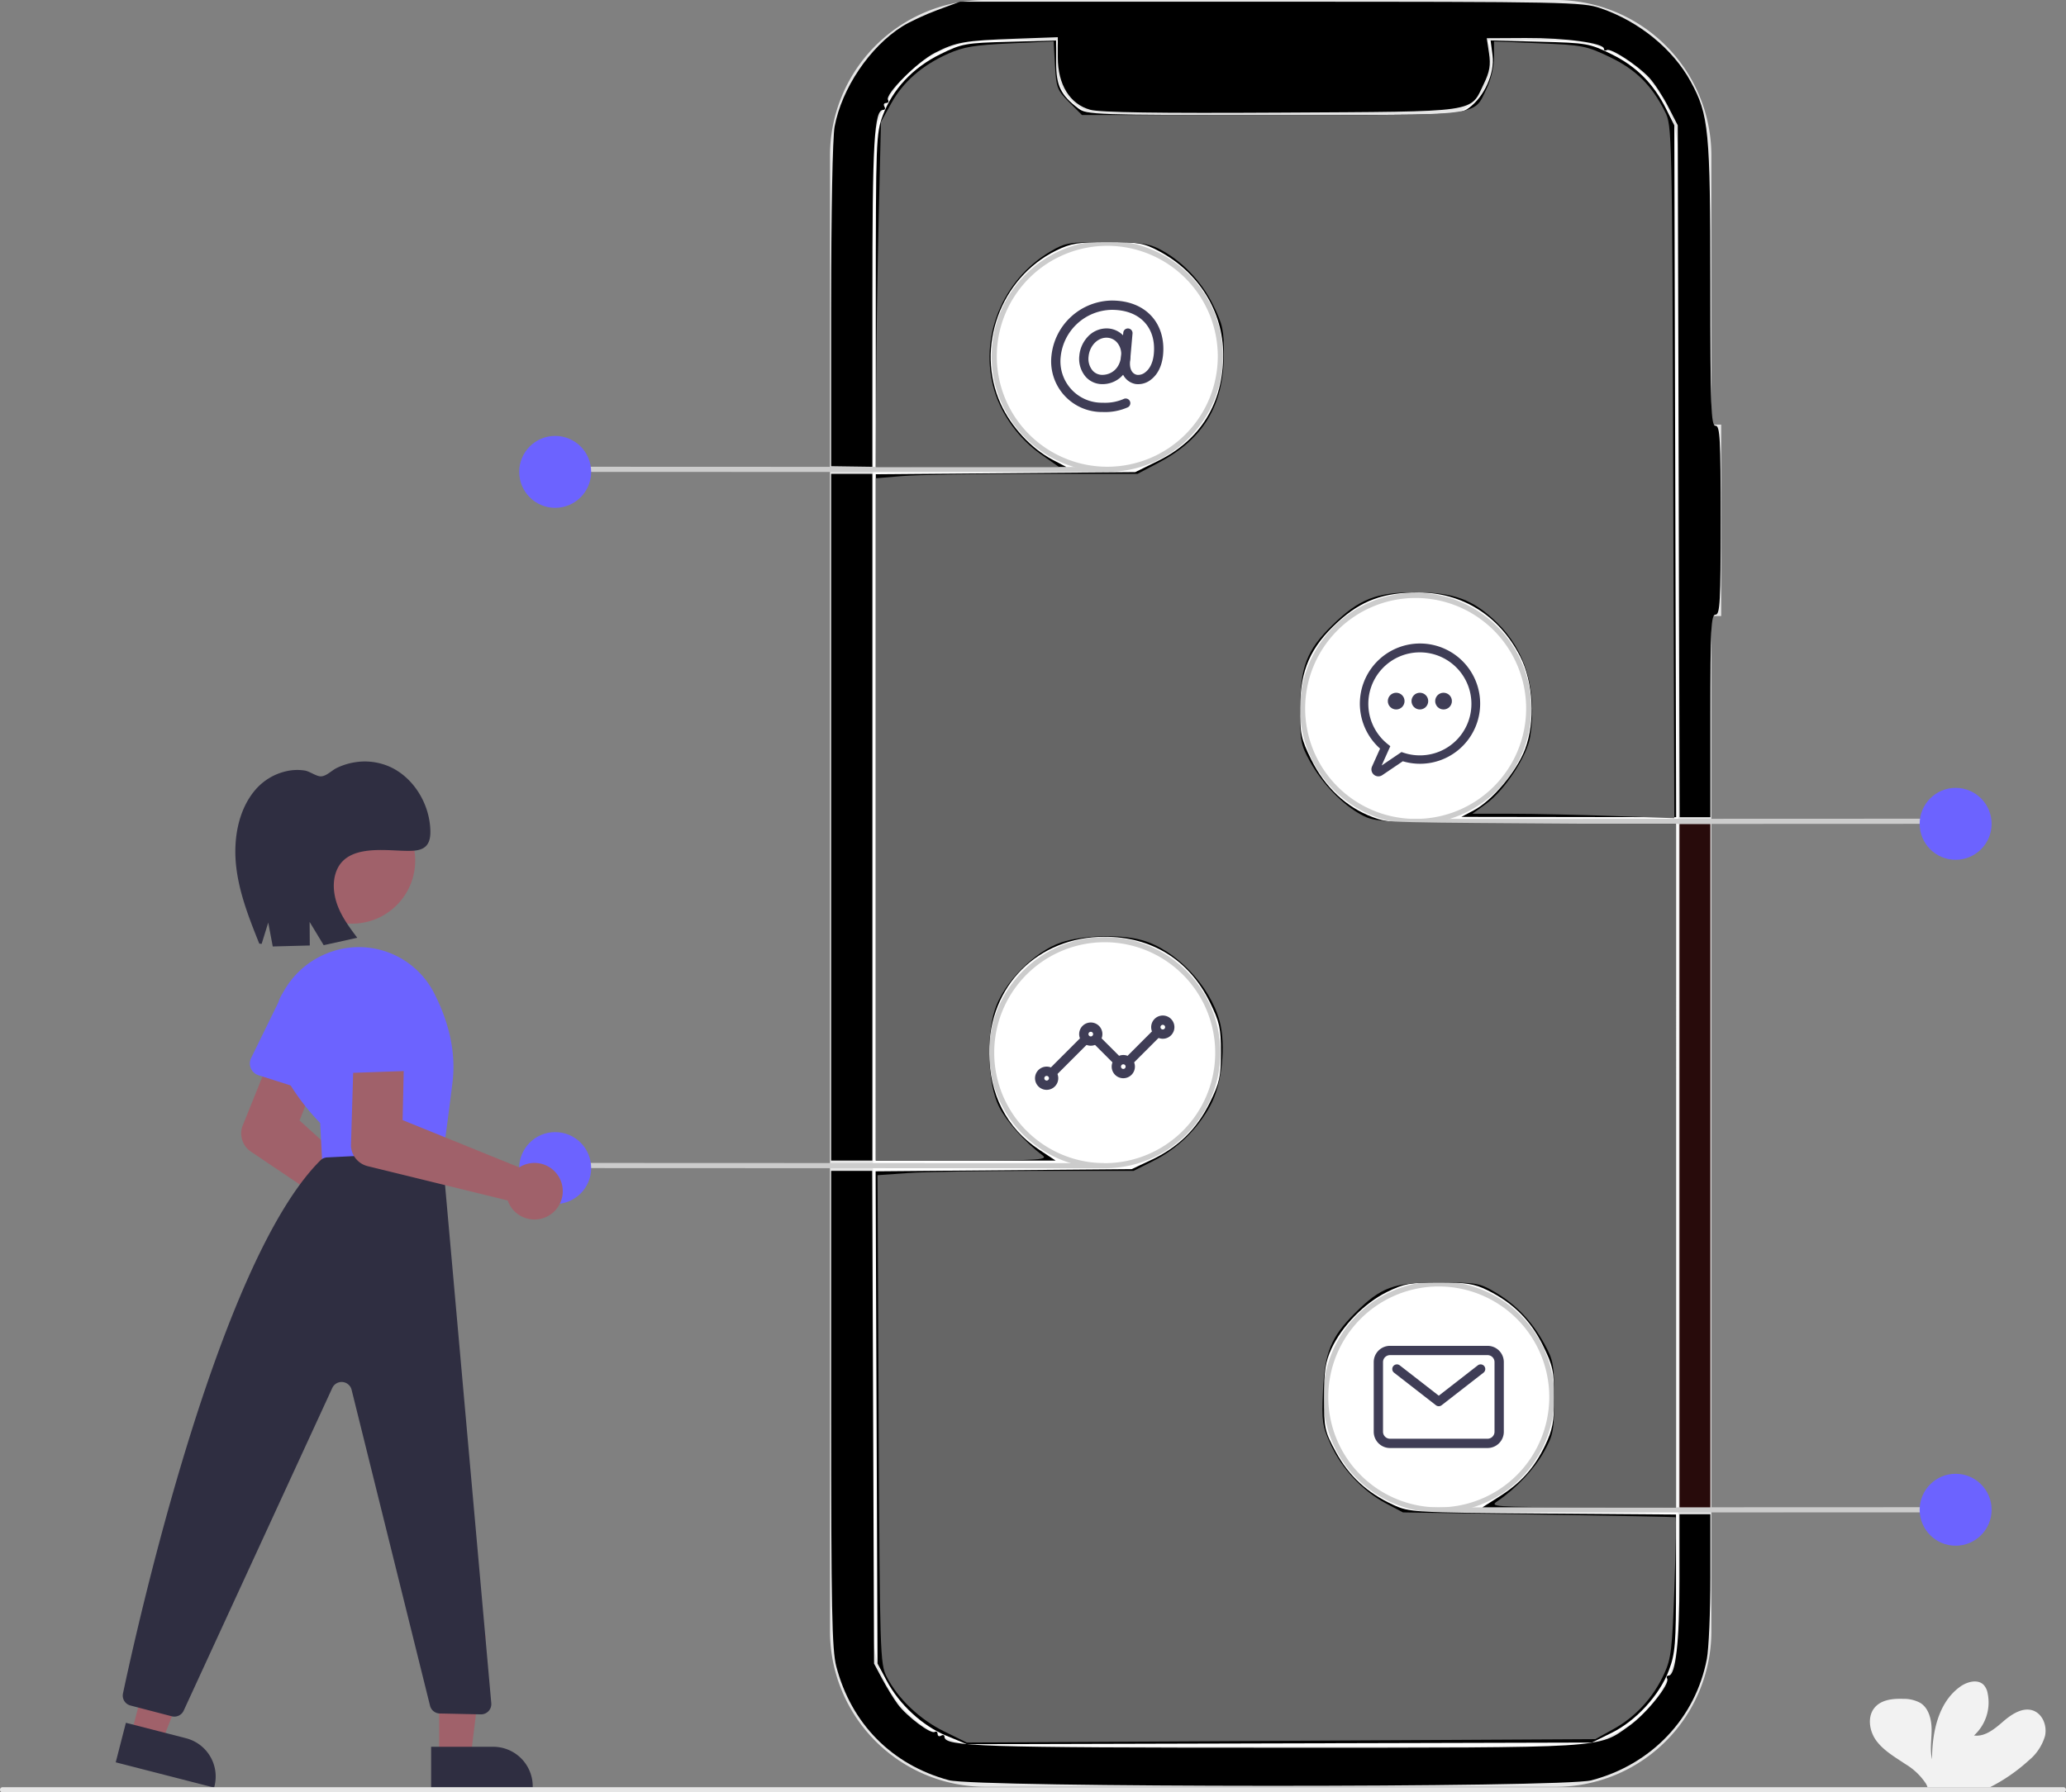<?xml version="1.0" encoding="UTF-8" standalone="no"?>
<svg
   data-name="Layer 1"
   width="804"
   height="697.683"
   viewBox="0 0 804 697.683"
   version="1.1"
   id="svg31"
   sodipodi:docname="undraw_mobile_marketing_re_p77p.svg"
   inkscape:version="1.3 (1:1.3+202307231459+0e150ed6c4)"
   xmlns:inkscape="http://www.inkscape.org/namespaces/inkscape"
   xmlns:sodipodi="http://sodipodi.sourceforge.net/DTD/sodipodi-0.dtd"
   xmlns="http://www.w3.org/2000/svg"
   xmlns:svg="http://www.w3.org/2000/svg">
  <rect x="0" y="0" width="804" height="697.683" fill="#808080" stroke="none"/>
  <defs
     id="defs31" />
  <sodipodi:namedview
     id="namedview31"
     pagecolor="#ffffff"
     bordercolor="#000000"
     borderopacity="0.25"
     inkscape:showpageshadow="2"
     inkscape:pageopacity="0.0"
     inkscape:pagecheckerboard="0"
     inkscape:deskcolor="#d1d1d1"
     inkscape:zoom="0.74819127"
     inkscape:cx="401.63526"
     inkscape:cy="348.84128"
     inkscape:window-width="1294"
     inkscape:window-height="704"
     inkscape:window-x="72"
     inkscape:window-y="27"
     inkscape:window-maximized="1"
     inkscape:current-layer="svg31" />
  <path
     id="e9a96f1c-287a-42d8-bbee-a97ef2edbe89-272"
     data-name="Path 22"
     d="M867.817,266.442h-3.821V161.752a60.594,60.594,0,0,0-60.594-60.594H581.596a60.594,60.594,0,0,0-60.594,60.594V736.096a60.594,60.594,0,0,0,60.594,60.594H803.402a60.594,60.594,0,0,0,60.593-60.594V340.962h3.821Z"
     transform="translate(-198 -101.159)"
     fill="#e6e6e6" />
  <path
     id="bb6cf65b-d1a0-4b47-beae-738e5a961a87-273"
     data-name="Path 23"
     d="M805.847,116.917H776.896a21.498,21.498,0,0,1-19.907,29.617h-127.07a21.498,21.498,0,0,1-19.905-29.617H582.973A45.251,45.251,0,0,0,537.722,162.168V735.677a45.251,45.251,0,0,0,45.251,45.251H805.847a45.251,45.251,0,0,0,45.251-45.251h0V162.167a45.251,45.251,0,0,0-45.251-45.25Z"
     transform="translate(-198 -101.159)"
     fill="#fff" />
  <path
     d="M626.994,250.689a8.606,8.606,0,0,1-6.427-2.798,10.721,10.721,0,0,1-2.544-8.208,12.408,12.408,0,0,1,3.328-7.483,9.991,9.991,0,0,1,7.236-3.206,9.015,9.015,0,0,1,6.721,2.962,10.522,10.522,0,0,1,2.589,8.044l0,0a11.951,11.951,0,0,1-3.592,7.841A10.627,10.627,0,0,1,626.994,250.689Zm1.593-18.08c-3.539,0-6.597,3.246-6.962,7.39a7.115,7.115,0,0,0,1.608,5.449,4.964,4.964,0,0,0,3.761,1.624c3.31,0,6.851-2.285,7.301-7.391a6.904,6.904,0,0,0-1.654-5.285A5.439,5.439,0,0,0,628.587,232.609Zm7.509,7.232h0Z"
     transform="translate(-198 -101.159)"
     fill="#3f3d56"
     id="path1" />
  <path
     d="M627.112,261.537a19.73,19.73,0,0,1-19.936-21.853,23.961,23.961,0,0,1,23.441-21.538c6.509,0,11.865,2.091,15.488,6.048,3.436,3.752,5.045,9.033,4.53,14.872-.487,5.531-2.833,8.411-4.716,9.854a7.923,7.923,0,0,1-5.998,1.719c-2.976-.528-6.268-3.231-5.75-9.114l.958-10.876a1.808,1.808,0,0,1,3.602.317l-.958,10.876c-.257,2.925.782,4.882,2.779,5.236A4.363,4.363,0,0,0,643.72,246.049c1.306-1.001,2.942-3.08,3.313-7.301.431-4.886-.813-9.074-3.595-12.113-2.92-3.189-7.354-4.874-12.822-4.874A20.332,20.332,0,0,0,610.778,239.999a16.116,16.116,0,0,0,16.334,17.922,18.145,18.145,0,0,0,8.258-1.497,1.808,1.808,0,0,1,1.401,3.334A21.691,21.691,0,0,1,627.112,261.537Z"
     transform="translate(-198 -101.159)"
     fill="#3f3d56"
     id="path2" />
  <path
     d="M608.022,519.964a1.808,1.808,0,0,1-1.278-3.086l11.752-11.752a1.808,1.808,0,0,1,2.557,2.557l-11.752,11.752A1.802,1.802,0,0,1,608.022,519.964Zm29.832-4.52a1.808,1.808,0,0,1-1.278-3.086l9.944-9.944a1.808,1.808,0,0,1,2.557,2.557l-9.944,9.944A1.802,1.802,0,0,1,637.854,515.444Zm-5.424,0a1.802,1.802,0,0,1-1.278-.53l-7.232-7.232a1.808,1.808,0,1,1,2.557-2.557l7.232,7.232a1.808,1.808,0,0,1-1.278,3.086Z"
     transform="translate(-198 -101.159)"
     fill="#3f3d56"
     id="path3" />
  <path
     d="M650.51,505.5a4.52,4.52,0,1,1,4.52-4.52A4.525,4.525,0,0,1,650.51,505.5Zm0-5.424a.904.904,0,1,0,.904.904A.905.905,0,0,0,650.51,500.076Z"
     transform="translate(-198 -101.159)"
     fill="#3f3d56"
     id="path4" />
  <path
     d="M635.142,520.868a4.52,4.52,0,1,1,4.52-4.52A4.525,4.525,0,0,1,635.142,520.868Zm0-5.424a.904.904,0,1,0,.904.904A.905.905,0,0,0,635.142,515.444Z"
     transform="translate(-198 -101.159)"
     fill="#3f3d56"
     id="path5" />
  <path
     d="M622.486,508.212a4.52,4.52,0,1,1,4.52-4.52A4.525,4.525,0,0,1,622.486,508.212Zm0-5.424a.904.904,0,1,0,.904.904A.905.905,0,0,0,622.486,502.788Z"
     transform="translate(-198 -101.159)"
     fill="#3f3d56"
     id="path6" />
  <path
     d="M605.31,525.388a4.52,4.52,0,1,1,4.52-4.52A4.525,4.525,0,0,1,605.31,525.388Zm0-5.424a.904.904,0,1,0,.904.904A.905.905,0,0,0,605.31,519.964Z"
     transform="translate(-198 -101.159)"
     fill="#3f3d56"
     id="path7" />
  <path
     d="M776.894,664.812H738.926a6.335,6.335,0,0,1-6.328-6.328V631.364a6.335,6.335,0,0,1,6.328-6.328h37.967a6.335,6.335,0,0,1,6.328,6.328v27.12A6.335,6.335,0,0,1,776.894,664.812ZM738.926,628.652a2.715,2.715,0,0,0-2.712,2.712v27.12a2.715,2.715,0,0,0,2.712,2.712h37.967a2.715,2.715,0,0,0,2.712-2.712V631.364a2.715,2.715,0,0,0-2.712-2.712Z"
     transform="translate(-198 -101.159)"
     fill="#3f3d56"
     id="path8" />
  <path
     d="M757.91,648.54a1.805,1.805,0,0,1-1.11-.381l-16.272-12.656a1.808,1.808,0,1,1,2.22-2.854l15.162,11.792,15.162-11.792a1.808,1.808,0,1,1,2.22,2.854l-16.272,12.656A1.805,1.805,0,0,1,757.91,648.54Z"
     transform="translate(-198 -101.159)"
     fill="#3f3d56"
     id="path9" />
  <path
     d="M961.835,689.841l-209.141.083a1,1,0,0,1,0-2l209.141-.083a1,1,0,0,1,0,2Z"
     transform="translate(-198 -101.159)"
     fill="#ccc"
     id="path10" />
  <circle
     cx="761.051"
     cy="587.683"
     r="14"
     fill="#6c63ff"
     id="circle10" />
  <path
     d="M956.835,421.841l-211.141.083a1,1,0,0,1,0-2l211.141-.083a1,1,0,0,1,0,2Z"
     transform="translate(-198 -101.159)"
     fill="#ccc"
     id="path11" />
  <circle
     cx="761.051"
     cy="320.683"
     r="14"
     fill="#6c63ff"
     id="circle11" />
  <path
     d="M416.268,284.841l211.141.083a1,1,0,0,0,0-2l-211.141-.083a1,1,0,1,0,0,2Z"
     transform="translate(-198 -101.159)"
     fill="#ccc"
     id="path12" />
  <circle
     cx="216.051"
     cy="183.683"
     r="14"
     fill="#6c63ff"
     id="circle12" />
  <path
     d="M416.268,555.841l211.141.083a1,1,0,0,0,0-2l-211.141-.083a1,1,0,1,0,0,2Z"
     transform="translate(-198 -101.159)"
     fill="#ccc"
     id="path13" />
  <circle
     cx="216.051"
     cy="454.683"
     r="14"
     fill="#6c63ff"
     id="circle13" />
  <path
     d="M757.91,689.924a45,45,0,1,1,45-45A45.051,45.051,0,0,1,757.91,689.924Zm0-88a43,43,0,1,0,43,43A43.049,43.049,0,0,0,757.91,601.924Z"
     transform="translate(-198 -101.159)"
     fill="#ccc"
     id="path14" />
  <path
     d="M627.91,555.924a45,45,0,1,1,45-45A45.051,45.051,0,0,1,627.91,555.924Zm0-88a43,43,0,1,0,43,43A43.049,43.049,0,0,0,627.91,467.924Z"
     transform="translate(-198 -101.159)"
     fill="#ccc"
     id="path15" />
  <path
     d="M748.91,421.924a45,45,0,1,1,45-45A45.051,45.051,0,0,1,748.91,421.924Zm0-88a43,43,0,1,0,43,43A43.049,43.049,0,0,0,748.91,333.924Z"
     transform="translate(-198 -101.159)"
     fill="#ccc"
     id="path16" />
  <path
     d="M628.91,284.841a45,45,0,1,1,45-45A45.051,45.051,0,0,1,628.91,284.841Zm0-88a43,43,0,1,0,43,43A43.049,43.049,0,0,0,628.91,196.841Z"
     transform="translate(-198 -101.159)"
     fill="#ccc"
     id="path17" />
  <path
     d="M346.502,589.738a11.019,11.019,0,0,1-4.302-7.881,10.269,10.269,0,0,1-.025-1.08l-46.568-31.362a8.552,8.552,0,0,1-3.337-9.67l22.257-55.296a9.699,9.699,0,0,1,18.023,7.171l-17.97,45.69L350.842,570.246a10.462,10.462,0,0,1,1.453-.225,11.001,11.001,0,0,1,2.983,21.763,11.407,11.407,0,0,1-2.147.206A10.865,10.865,0,0,1,346.502,589.738Z"
     transform="translate(-198 -101.159)"
     fill="#a0616a"
     id="path18" />
  <path
     d="M295.626,517.009a4.812,4.812,0,0,1,.101-4.01l10.625-21.716a13.377,13.377,0,0,1,25.522,8.028l-3.879,23.942a4.817,4.817,0,0,1-6.214,3.82l-23.185-7.368A4.811,4.811,0,0,1,295.626,517.009Z"
     transform="translate(-198 -101.159)"
     fill="#6c63ff"
     id="path19" />
  <polygon
     points="170.908 683.95 183.168 683.95 189 636.662 170.906 636.663 170.908 683.95"
     fill="#a0616a"
     id="polygon19" />
  <path
     d="M365.781,781.106l24.144-.001h.001a15.386,15.386,0,0,1,15.386,15.386v.5l-39.531.001Z"
     transform="translate(-198 -101.159)"
     fill="#2f2e41"
     id="path20" />
  <polygon
     points="51.025 675.264 62.899 678.315 80.319 633.967 62.794 629.464 51.025 675.264"
     fill="#a0616a"
     id="polygon20" />
  <path
     d="M246.993,771.767l23.384,6.009.001 0a15.386,15.386,0,0,1,11.072,18.732l-.124.484L243.038,787.154Z"
     transform="translate(-198 -101.159)"
     fill="#2f2e41"
     id="path21" />
  <circle
     cx="137.015"
     cy="334.98"
     r="24.561"
     fill="#a0616a"
     id="circle21" />
  <path
     d="M322.592,538.3a88.73,88.73,0,0,1-14.736-20.234,32.716,32.716,0,0,1-1.54-26.477A33.442,33.442,0,0,1,325.307,472.244a32.88,32.88,0,0,1,41.612,15.446c6.146,12.027,8.554,23.786,7.159,34.952-2.668,21.346-4.23,32.379-4.643,32.791l-.137.138-45.689,2.03Z"
     transform="translate(-198 -101.159)"
     fill="#6c63ff"
     id="path22" />
  <path
     d="M325.306,551.694l40.887-2.035a4,4,0,0,1,4.183,3.64l18.809,210.832a4,4,0,0,1-4.069,4.355l-15.974-.34a4,4,0,0,1-3.797-3.036L334.828,642.147a4,4,0,0,0-7.516-.709L269.483,767.037a4,4,0,0,1-4.643,2.198l-16.076-4.194a3.995,3.995,0,0,1-2.905-4.693c5.289-24.968,36.972-167.956,76.862-207.533A3.941,3.941,0,0,1,325.306,551.694Z"
     transform="translate(-198 -101.159)"
     fill="#2f2e41"
     id="path23" />
  <path
     d="M402.733,575.366a11.018,11.018,0,0,1-6.758-5.913,10.353,10.353,0,0,1-.397-1.004l-54.531-13.363a8.552,8.552,0,0,1-6.469-7.925l1.805-59.578a9.699,9.699,0,0,1,19.391.509l-1.096,49.084,45.401,18.397a10.744,10.744,0,0,1,1.285-.713h0a11.01,11.01,0,1,1,1.369,20.506Z"
     transform="translate(-198 -101.159)"
     fill="#a0616a"
     id="path24" />
  <path
     d="M330.567,517.27a4.812,4.812,0,0,1-1.253-3.81L332.017,489.435a13.377,13.377,0,0,1,26.735-1.022l4.399,23.852a4.817,4.817,0,0,1-4.567,5.687l-24.313.858A4.811,4.811,0,0,1,330.567,517.27Z"
     transform="translate(-198 -101.159)"
     fill="#6c63ff"
     id="path25" />
  <path
     d="M299.821,468.565l2.566-8.294,1.755,9.309,14.413-.382-.066-9.178,5.479,9.057,13.061-2.887c-2.79-3.718-5.614-7.494-7.398-11.877s-2.434-9.522-.767-13.959c4.122-10.968,19.751-7.899,28.3-7.992,2.494-.027,5.309-.207,6.943-2.246,1.23-1.535,1.431-3.732,1.369-5.762-.321-10.455-6.598-20.429-15.471-24.585a23.981,23.981,0,0,0-13.905-1.884,25.139,25.139,0,0,0-7.092,2.234c-1.997.976-4.095,3.299-6.245,3.236-1.807-.053-4.199-1.935-6.166-2.257a19.06,19.06,0,0,0-7.123.249,22.375,22.375,0,0,0-12.076,7.226c-6.68,7.762-8.665,19.2-7.501,29.731s5.104,20.434,8.999,30.166"
     transform="translate(-198 -101.159)"
     fill="#2f2e41"
     id="path26" />
  <path
     d="M1001,798.841H199a1,1,0,0,1,0-2h802a1,1,0,0,1,0,2Z"
     transform="translate(-198 -101.159)"
     fill="#e6e6e6"
     id="path27" />
  <path
     d="M987.47,786.448a19.309,19.309,0,0,0,6.375-9.596c.814-3.819-.814-8.301-4.45-9.779-4.084-1.577-8.451,1.262-11.755,4.117s-7.106,6.126-11.439,5.512a17.383,17.383,0,0,0,5.33-16.287,6.641,6.641,0,0,0-1.494-3.321c-2.258-2.424-6.375-1.378-9.098.531-8.633,6.077-11.041,17.798-11.074,28.358-.88-3.819-.149-7.787-.166-11.622s-1.096-8.301-4.383-10.327a13.282,13.282,0,0,0-6.641-1.577c-3.885-.133-8.202.249-10.858,3.088-3.321,3.52-2.441,9.447.432,13.282s7.222,6.309,11.223,8.999a24.772,24.772,0,0,1,8.036,7.654,7.322,7.322,0,0,1,.598,1.361h24.323A67.688,67.688,0,0,0,987.47,786.448Z"
     transform="translate(-198 -101.159)"
     fill="#f2f2f2"
     id="path28" />
  <path
     d="M734.405,403.361a2.719,2.719,0,0,1-2.47-3.825l3.129-6.981a23.407,23.407,0,1,1,8.849,4.929l-7.985,5.406A2.71,2.71,0,0,1,734.405,403.361Zm16.146-48.267a20.046,20.046,0,0,0-12.488,35.735l.986.786-3.367,7.512,7.726-5.23.763.256a20.052,20.052,0,1,0,6.38-39.059Z"
     transform="translate(-198 -101.159)"
     fill="#3f3d56"
     id="path29" />
  <circle
     cx="552.551"
     cy="272.908"
     r="3.253"
     fill="#3f3d56"
     id="circle29" />
  <circle
     cx="543.336"
     cy="272.908"
     r="3.253"
     fill="#3f3d56"
     id="circle30" />
  <circle
     cx="561.767"
     cy="272.908"
     r="3.253"
     fill="#3f3d56"
     id="circle31" />
  <path
     style="fill:#000000;stroke-width:8.529"
     d="m 368.331,675.67 c -9.345,-3.859 -18.313,-12.113 -23.278,-21.426 l -3.563,-6.683 -0.368,-95.81 -0.368,-95.81 49.821,-0.422 49.821,-0.422 7.511,-3.522 c 10.566,-4.954 17.812,-12.023 22.882,-22.322 3.823,-7.766 4.357,-10.166 4.357,-19.598 0,-9.45 -0.531,-11.826 -4.393,-19.672 -8.079,-16.411 -22.613,-25.382 -41.05,-25.338 -25.829,0.062 -44.775,19.018 -44.775,44.799 0,16.443 6.756,29.663 19.458,38.077 l 6.395,4.236 H 375.802 340.822 V 318.174 184.592 l 50.487,-0.408 50.487,-0.408 8.919,-4.393 c 16.541,-8.147 25.361,-22.575 25.309,-41.398 -0.047,-16.724 -9.505,-31.969 -24.936,-40.194 -5.965,-3.179 -8.118,-3.56 -20.048,-3.548 -11.461,0.012 -14.318,0.481 -20.048,3.292 -21.721,10.652 -31.518,37.769 -21.557,59.667 4.074,8.956 11.919,17.41 20.2,21.767 l 5.326,2.803 h -37.07 -37.07 v -64.773 c 0,-61.854 0.122,-65.1 2.718,-72.037 3.819,-10.207 11.675,-18.59 22.343,-23.842 8.471,-4.17 9.717,-4.395 26.995,-4.866 l 18.114,-0.494 v 8.492 c 0,9.046 1.766,12.721 8.612,17.924 3.287,2.498 6.185,2.597 75.827,2.597 70.983,0 72.485,-0.054 76.184,-2.751 5.997,-4.373 10.105,-13.494 9.211,-20.453 l -0.749,-5.829 19.091,0.494 c 18.408,0.476 19.41,0.651 28.006,4.883 9.693,4.772 16.336,11.463 21.315,21.47 l 3.083,6.196 0.359,134.658 0.359,134.658 -41.792,-0.059 -41.792,-0.059 4.835,-2.555 c 7.196,-3.803 16.672,-15.103 19.949,-23.788 4.043,-10.718 3.243,-26.059 -1.88,-36.068 -8.134,-15.891 -22.407,-24.877 -39.611,-24.94 -13.562,-0.05 -22.218,3.118 -31.365,11.478 -10.63,9.715 -14.603,18.711 -14.683,33.245 -0.056,10.236 0.381,12.285 4.33,20.312 5.273,10.716 13.636,18.563 23.862,22.389 6.874,2.572 10.233,2.718 62.681,2.718 h 55.417 V 453.761 586.748 h -37.685 -37.685 l 6.391,-4.053 c 8.617,-5.465 13.787,-11.209 18.006,-20.005 2.959,-6.169 3.526,-9.182 3.526,-18.74 0,-10.178 -0.468,-12.339 -4.4,-20.326 -4.785,-9.72 -11.623,-16.509 -21.562,-21.407 -5.046,-2.486 -8.336,-3.014 -18.813,-3.014 -11.169,0 -13.605,0.446 -20.237,3.703 -8.798,4.321 -17.559,13.275 -21.648,22.125 -2.317,5.015 -2.887,8.757 -2.888,18.947 -9.4e-4,11.931 0.276,13.208 4.589,21.163 5.06,9.333 12.217,15.953 22.248,20.579 6.425,2.963 7.771,3.042 58.368,3.426 l 51.792,0.393 v 26.622 c 0,23.582 -0.313,27.46 -2.745,33.959 -3.629,9.699 -12.836,19.753 -22.379,24.44 l -7.622,3.743 -121.627,0.317 -121.627,0.317 z"
     id="path31" />
  <path
     style="fill:#000000;stroke-width:8.529"
     d="m 369.243,692.949 c -22.132,-5.961 -37.993,-22.005 -43.803,-44.309 -1.674,-6.428 -1.994,-22.486 -1.994,-100.264 v -92.61 h 7.985 7.985 l 0.368,95.898 0.368,95.898 3.184,5.973 c 1.751,3.285 4.458,7.702 6.015,9.814 3.491,4.736 12.851,11.772 14.393,10.819 0.624,-0.386 1.135,-0.029 1.135,0.793 0,0.822 0.601,1.123 1.337,0.668 0.735,-0.454 1.337,-0.26 1.337,0.431 0,3.786 14.053,4.247 129.327,4.247 129.708,0 124.759,0.307 137.174,-8.519 6.657,-4.733 15.979,-16.376 14.73,-18.397 -0.391,-0.633 -0.146,-1.151 0.545,-1.151 2.771,0 4.247,-12.981 4.247,-37.347 v -25.471 h 6.014 6.015 v 24.544 c 0,13.499 -0.614,27.781 -1.364,31.737 -4.385,23.121 -21.598,41.216 -45.005,47.313 -11.076,2.885 -239.258,2.824 -249.992,-0.067 z"
     id="path32" />
  <path
     style="fill:#000000;stroke-width:8.529"
     d="M 323.447,318.1 V 184.445 h 8.019 8.019 v 133.656 133.656 h -8.019 -8.019 z"
     id="path33" />
  <path
     style="fill:#000000;stroke-width:8.529"
     d="m 653.273,183.442 -0.365,-134.658 -3.771,-7.351 c -2.074,-4.043 -5.382,-9.086 -7.351,-11.206 -4.508,-4.855 -14.96,-11.661 -16.472,-10.726 -0.628,0.388 -1.141,0.147 -1.141,-0.536 0,-2.202 -14.961,-4.247 -30.476,-4.168 l -15.105,0.078 0.881,5.877 c 0.686,4.571 0.241,7.2 -2.002,11.832 -5.534,11.432 -1.118,10.803 -78.935,11.251 -48.179,0.278 -70.469,-0.056 -74.286,-1.112 -7.903,-2.188 -12.59,-9.774 -12.59,-20.378 v -7.861 l -16.373,0.588 c -20.02,0.72 -23.08,1.254 -31.445,5.493 -6.847,3.47 -19.555,16.231 -18.257,18.332 0.408,0.659 0.069,1.199 -0.753,1.199 -0.822,0 -1.123,0.601 -0.668,1.337 0.454,0.735 0.284,1.337 -0.378,1.337 -3.611,0 -4.3,11.958 -4.3,74.637 v 64.303 l -8.019,-0.113 -8.019,-0.113 V 118.992 c 0,-36.215 0.565,-65.519 1.344,-69.691 2.781,-14.899 13.65,-31.024 26.294,-39.005 2.811,-1.775 9.02,-4.667 13.797,-6.427 l 8.686,-3.2 h 120.958 c 115.048,0 121.318,0.123 128.309,2.522 15.066,5.168 28.203,15.867 35.145,28.622 7.017,12.892 7.583,18.763 7.605,78.788 0.017,48.107 0.275,55.133 2.025,55.133 1.733,0 2.005,4.975 2.005,36.755 0,31.78 -0.271,36.755 -2.005,36.755 -1.737,0 -2.005,5.272 -2.005,39.428 v 39.428 h -5.984 -5.984 z"
     id="path34" />
  <path
     style="fill:#280b0b;stroke-width:8.529"
     d="M 653.576,453.761 V 320.774 h 6.014 6.015 v 132.987 132.987 h -6.015 -6.014 z"
     id="path35" />
  <path
     style="fill:#666666;stroke-width:8.529"
     d="m 367.377,673.945 c -9.487,-4.663 -17.981,-12.759 -22.328,-21.28 -2.55,-4.998 -2.662,-8.634 -3.102,-100.198 l -0.456,-95.012 11.9,-0.844 c 6.545,-0.464 28.966,-0.844 49.825,-0.844 h 37.925 l 7.703,-3.888 c 9.419,-4.755 17.138,-12.271 22.253,-21.668 4.437,-8.151 6.076,-23.306 3.537,-32.699 -3.745,-13.855 -17.103,-27.827 -30.148,-31.533 -8.333,-2.368 -23.113,-1.962 -31.488,0.863 -10.584,3.571 -22.641,15.875 -25.934,26.466 -3.382,10.876 -2.608,28.697 1.62,37.3 2.802,5.701 10.183,13.997 16.963,19.066 2.397,1.792 -0.817,2.003 -31.075,2.041 l -33.748,0.043 V 318.965 186.174 l 10.226,-0.864 c 5.624,-0.475 28.546,-0.864 50.936,-0.864 h 40.71 l 8.206,-4.344 c 17.385,-9.202 25.236,-22.176 25.373,-41.931 0.067,-9.622 -0.417,-11.856 -4.251,-19.644 -4.571,-9.286 -12.573,-17.483 -21.302,-21.823 -3.978,-1.978 -8.071,-2.476 -20.35,-2.476 -14.326,0 -15.791,0.247 -21.564,3.641 -18.802,11.053 -27.935,33.671 -21.859,54.132 2.82,9.495 9.643,18.863 18.035,24.759 l 7.133,5.012 h -35.647 -35.647 l 0.133,-30.407 c 0.073,-16.724 0.528,-46.947 1.01,-67.162 l 0.877,-36.755 3.963,-7.17 c 4.642,-8.397 12.049,-14.87 22.177,-19.378 5.954,-2.65 10.292,-3.371 24.15,-4.011 l 16.892,-0.78 0.528,9.343 c 0.492,8.7 0.871,9.687 5.517,14.333 l 4.989,4.989 h 73.881 c 83.237,0 78.317,0.611 83.636,-10.377 1.635,-3.378 2.826,-8.457 2.826,-12.055 v -6.217 l 17.709,0.731 c 16.712,0.69 18.252,0.991 27.35,5.351 10.144,4.861 16.291,10.954 21.506,21.312 2.69,5.342 2.74,7.554 3.168,140.203 l 0.436,134.775 -23.938,-0.867 c -13.166,-0.477 -30.849,-0.867 -39.295,-0.867 h -15.357 l 5.343,-3.871 c 7.287,-5.279 16.058,-18.714 17.203,-26.352 2.695,-17.974 -1.842,-33.397 -13.011,-44.226 -9.256,-8.974 -16.812,-11.761 -31.856,-11.749 -15.186,0.012 -21.743,2.621 -32.208,12.815 -9.922,9.665 -12.485,16.337 -12.53,32.618 -0.034,12.344 0.266,13.911 3.917,20.504 4.755,8.584 12.665,16.758 20.036,20.704 5.284,2.829 6.829,2.908 63.889,3.286 l 58.474,0.387 v 132.934 132.934 l -36.421,-0.07 c -34.691,-0.067 -36.262,-0.178 -33.08,-2.339 7.245,-4.92 14.405,-12.522 18.137,-19.259 3.633,-6.557 3.916,-8.083 3.916,-21.102 0,-13.01 -0.285,-14.548 -3.905,-21.082 -4.867,-8.785 -10.991,-15.164 -19.173,-19.974 -5.929,-3.485 -7.293,-3.719 -21.697,-3.719 -17.704,0 -22.566,1.779 -32.781,11.994 -9.269,9.269 -11.744,15.322 -12.399,30.326 -0.516,11.805 -0.258,13.587 2.996,20.717 4.311,9.445 12.464,18.154 21.468,22.933 l 6.683,3.546 52.794,0.839 c 29.037,0.461 53.014,0.92 53.283,1.019 0.269,0.099 0.066,12.36 -0.451,27.246 -0.84,24.187 -1.265,27.776 -3.998,33.748 -4.196,9.168 -11.101,16.709 -19.619,21.427 l -7.162,3.967 -122.295,0.668 -122.295,0.668 z"
     id="path36" />
</svg>
